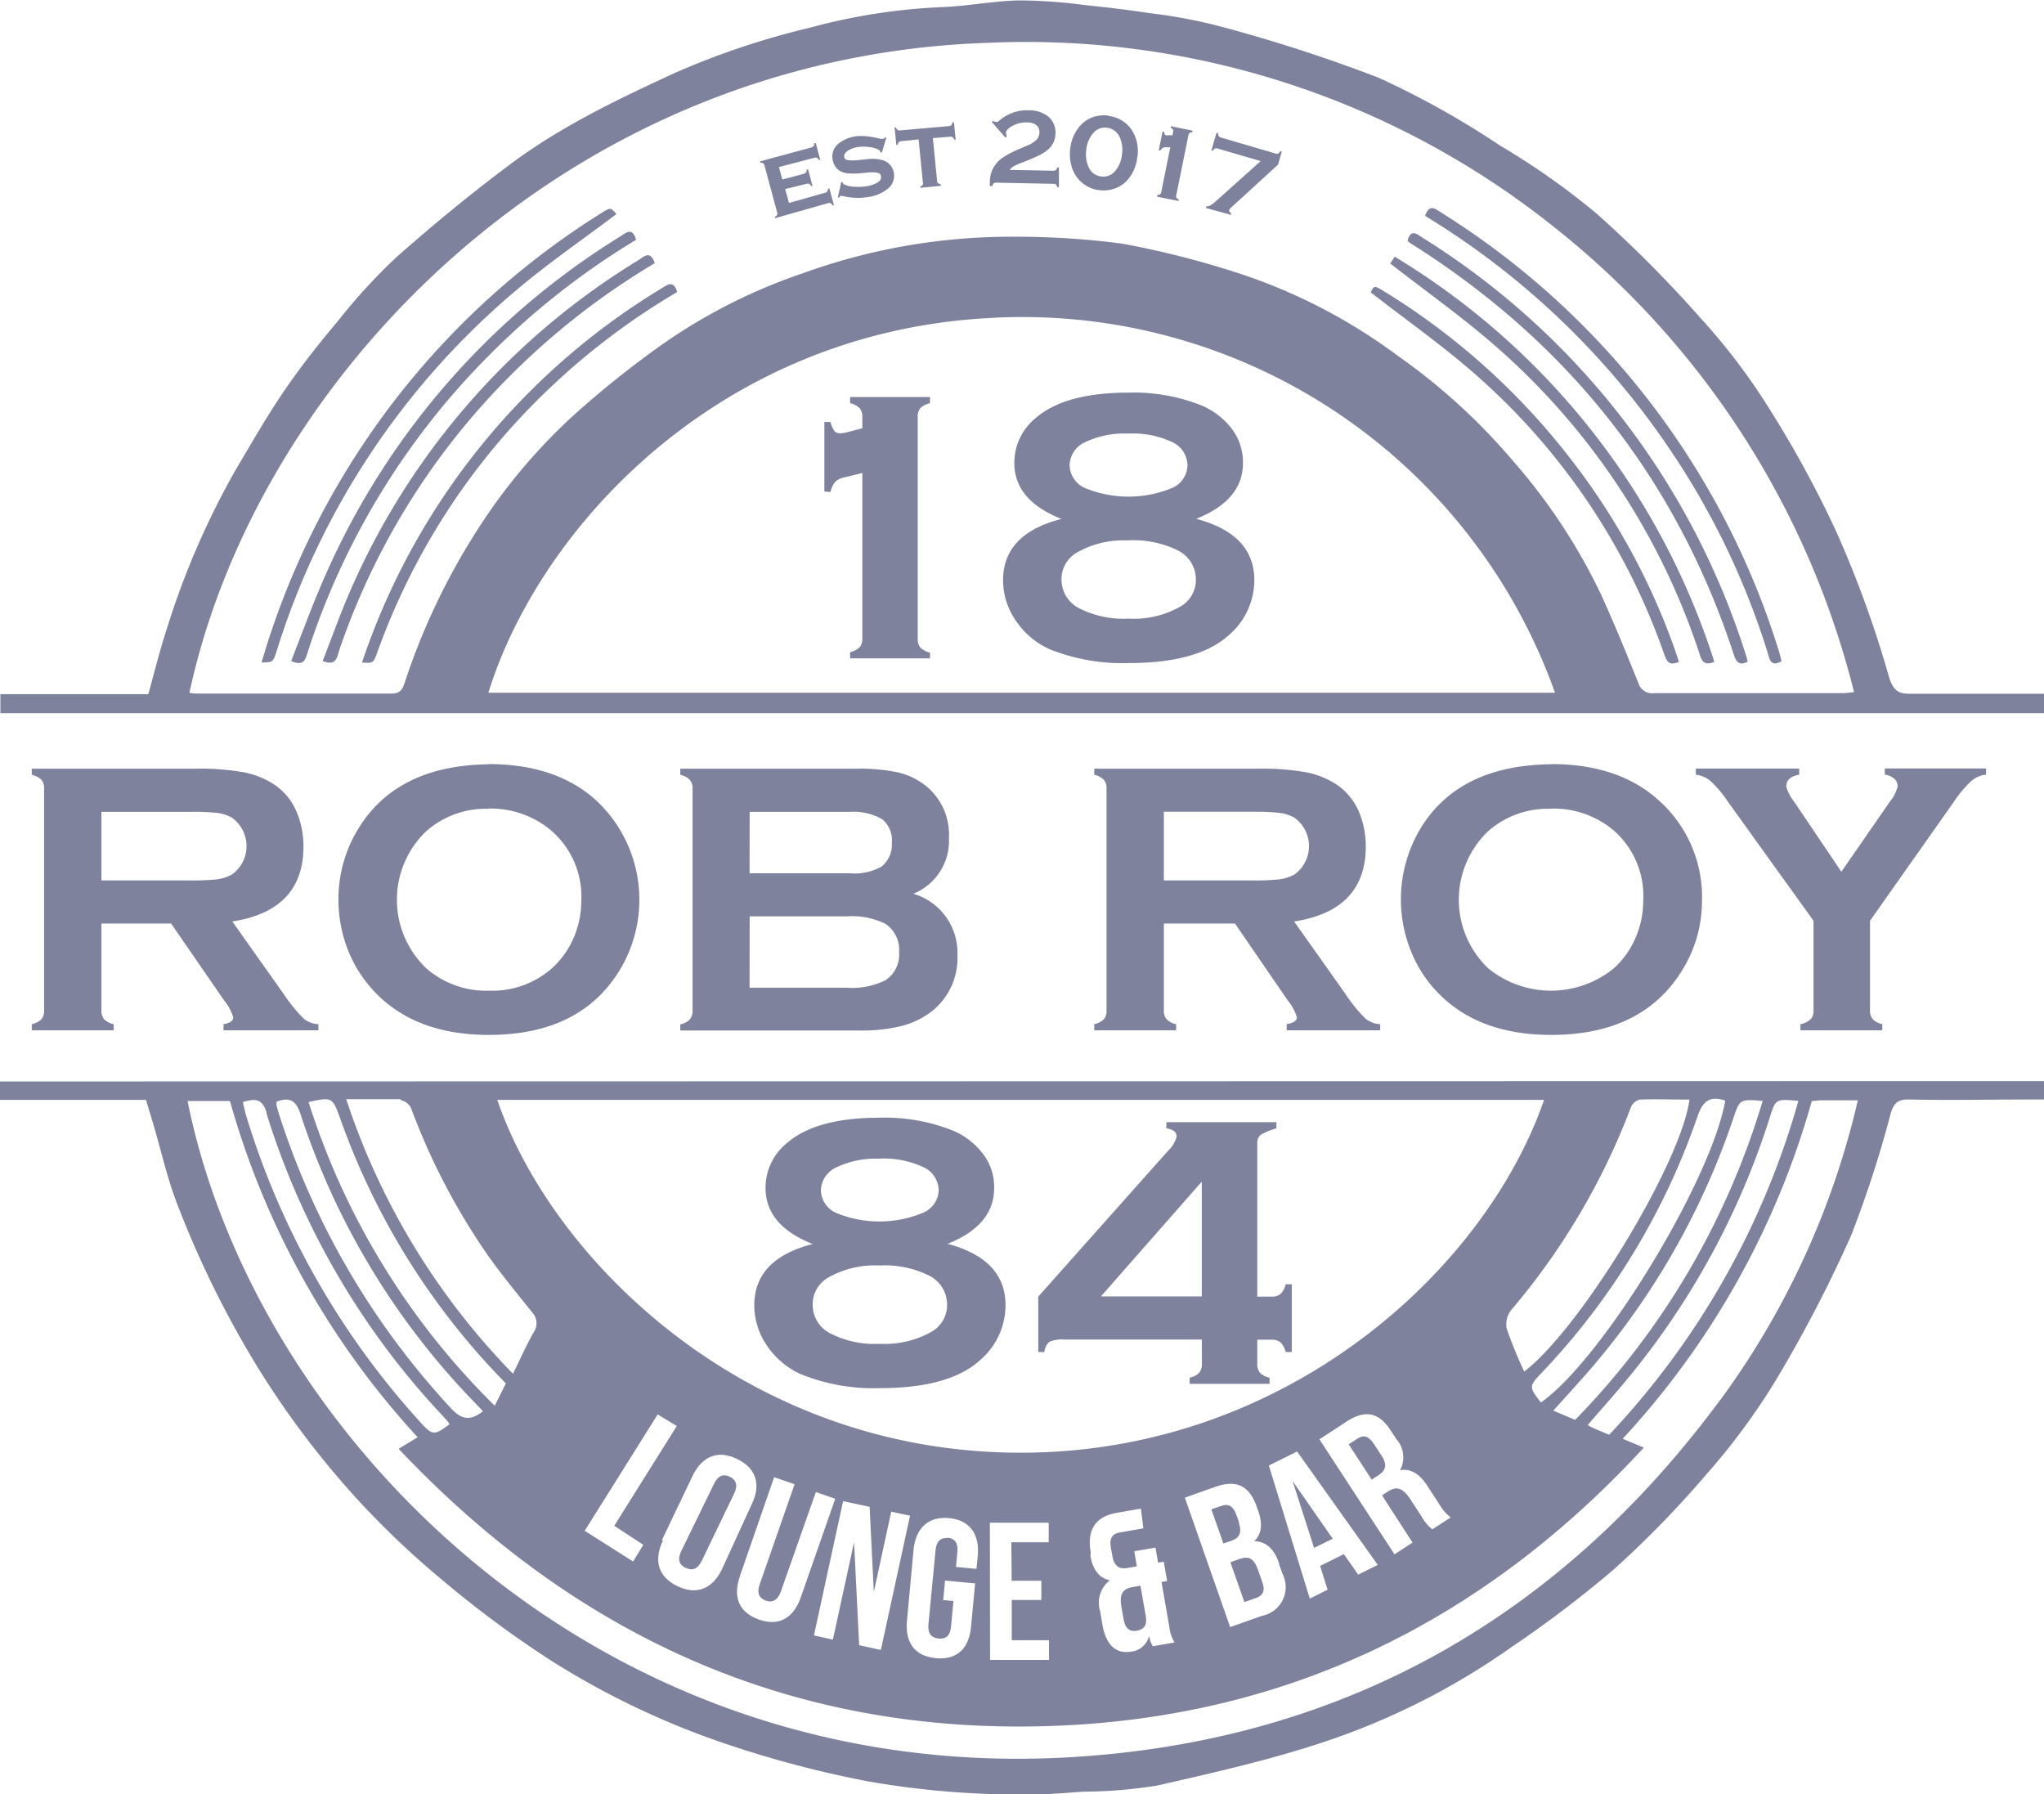 <svg id="Layer_1" data-name="Layer 1" xmlns="http://www.w3.org/2000/svg" viewBox="0 0 199.72 175.31"><defs><style>.cls-1{fill:#7e829c;}</style></defs><title>robroy</title><path class="cls-1" d="M200,79.44v1.92H.32V79.5H14.77c.61-2.18,1.12-4.29,1.8-6.35a78.5,78.5,0,0,1,6.79-15.66c1.55-2.6,3.05-5.24,4.76-7.73s3.4-4.6,5.24-6.79A56.07,56.07,0,0,1,39,36.82c3.62-3.2,7.36-6.28,11.23-9.16,4.93-3.67,10.47-6.31,16.05-8.88a77,77,0,0,1,13.16-4.4,58.68,58.68,0,0,1,12.73-2c2.56-.08,5.09-.6,7.64-.66a49.75,49.75,0,0,1,6.33.44c2.15.22,4.29.47,6.42.8a50.34,50.34,0,0,1,6.72,1.24A152,152,0,0,1,135,19.28a85,85,0,0,1,11.88,6.64,71.11,71.11,0,0,1,9.43,6.65,121.45,121.45,0,0,1,10.18,10.24,60.57,60.57,0,0,1,6.38,8.34,106.53,106.53,0,0,1,6.82,12.44,105.65,105.65,0,0,1,5.14,14.14c.51,1.75,1.21,1.74,2.49,1.73,4.19,0,8.38,0,12.68,0M18.77,79.36a4.57,4.57,0,0,0,.62.08c6.39,0,12.78,0,19.17,0,.84,0,1.06-.44,1.26-1.06A65.6,65.6,0,0,1,46.9,63.49a55.89,55.89,0,0,1,9.43-11.24,95.28,95.28,0,0,1,8.77-7A54.22,54.22,0,0,1,78.66,38.4a59.69,59.69,0,0,1,20.19-3.59,79.77,79.77,0,0,1,11.05.67A87.21,87.21,0,0,1,120.12,38a54.53,54.53,0,0,1,16.74,8.44,60,60,0,0,1,11.23,10.24,57,57,0,0,1,8.59,13c1.31,2.86,2.5,5.79,3.68,8.72a1.41,1.41,0,0,0,1.57,1c6.12,0,12.25,0,18.37,0,.37,0,.75-.06,1.14-.1A83.85,83.85,0,0,0,152,33.76a82.65,82.65,0,0,0-55.11-17.9c-41.46,1.33-71.5,32.83-78.1,63.5m29.23,0H152.22A55.24,55.24,0,0,0,96.77,42.76C70.55,44.24,53.05,63.11,48,79.35" transform="translate(-0.28 -11.68)"/><path class="cls-1" d="M139.54,32.74c.43-1.19,1-.64,1.58-.28a77.56,77.56,0,0,1,33,42.91c.09.3.15.6.23.91-1.09.62-1.17-.24-1.37-.89a75.17,75.17,0,0,0-9.67-20,77.24,77.24,0,0,0-22.78-22c-.3-.18-.6-.38-1-.62" transform="translate(-0.28 -11.68)"/><path class="cls-1" d="M60.53,32.58c-3.28,2.48-6.61,4.76-9.67,7.34A75.33,75.33,0,0,0,27.33,75.23c-.37,1.16-.36,1.16-1.5,1.17.32-1,.6-2,.92-2.91A77.18,77.18,0,0,1,59,32.52c.93-.59.94-.58,1.5.06" transform="translate(-0.28 -11.68)"/><path class="cls-1" d="M62.43,35.11A74.25,74.25,0,0,0,47.75,46.72,72.7,72.7,0,0,0,30.33,75.44c-.22.68-.35,1.36-1.6.83C30,73,31.2,69.7,32.68,66.54A73.75,73.75,0,0,1,60.84,34.81c.6-.38,1.23-1,1.59.3" transform="translate(-0.28 -11.68)"/><path class="cls-1" d="M137.81,35.2c.34-1.22.93-.63,1.48-.29A74.36,74.36,0,0,1,170.91,75.8c.05.16.09.34.14.53-.79.4-1.11.06-1.35-.67-5.64-17.25-16.28-30.58-31.61-40.22a2,2,0,0,1-.28-.24" transform="translate(-0.28 -11.68)"/><path class="cls-1" d="M64.26,37.39a71.77,71.77,0,0,0-14,10.87,69.62,69.62,0,0,0-16.85,27c-.21.63-.26,1.54-1.6,1,1-2.58,1.93-5.21,3.08-7.73A71,71,0,0,1,62.67,37.09c.54-.34,1.14-1,1.59.3" transform="translate(-0.28 -11.68)"/><path class="cls-1" d="M136.13,37.4l.43-.64a71.64,71.64,0,0,1,31.23,39.58c-1.19.5-1.29-.33-1.52-1A68.1,68.1,0,0,0,147.09,46.1c-3.43-3.09-7.24-5.77-11-8.7" transform="translate(-0.28 -11.68)"/><path class="cls-1" d="M66.45,40.21a68.22,68.22,0,0,0-12.68,9.6,66.36,66.36,0,0,0-16.62,25.6c-.39,1.07-.4,1.07-1.5,1A68,68,0,0,1,64.84,39.9c.61-.36,1.24-.93,1.61.31" transform="translate(-0.28 -11.68)"/><path class="cls-1" d="M164.3,76.35c-1,.44-1.19-.14-1.44-.84a64.66,64.66,0,0,0-18-26.88c-3.35-3-7.06-5.59-10.65-8.39.34-.68.34-.69,1.37-.06a67.75,67.75,0,0,1,18,16.12,66.43,66.43,0,0,1,10.34,18.81c.14.42.28.83.41,1.24" transform="translate(-0.28 -11.68)"/><path class="cls-1" d="M10.19,101.91v8.49a1.29,1.29,0,0,0,.27.87,1.84,1.84,0,0,0,.93.47v.6h-8v-.6a1.91,1.91,0,0,0,.94-.48,1.3,1.3,0,0,0,.26-.86V88.75a1.32,1.32,0,0,0-.26-.88,1.91,1.91,0,0,0-.94-.49v-.6h16a24.65,24.65,0,0,1,4.64.34,8.22,8.22,0,0,1,3,1.18,6,6,0,0,1,2.21,2.64,8.63,8.63,0,0,1,.69,3.44q0,6.25-6.95,7.33l5,7.06a16.44,16.44,0,0,0,1.92,2.38,2.36,2.36,0,0,0,1.49.59v.6H22.12v-.6c.63-.1.95-.32.95-.67a4.75,4.75,0,0,0-.88-1.63L17,101.91Zm0-4.21H18.8a23.09,23.09,0,0,0,2.7-.11,4.21,4.21,0,0,0,1.44-.47,3.41,3.41,0,0,0,0-5.55,4,4,0,0,0-1.43-.47A22.93,22.93,0,0,0,18.8,91H10.19Z" transform="translate(-0.28 -11.68)"/><path class="cls-1" d="M48,86.33q6.69,0,10.61,3.62a13.28,13.28,0,0,1,2.15,16.63q-3.87,6.21-12.72,6.21-6.63,0-10.55-3.61a12.69,12.69,0,0,1-3.19-4.63,13.39,13.39,0,0,1-.95-5,13.09,13.09,0,0,1,2-7q3.78-6.09,12.69-6.2m0,4.35a8.79,8.79,0,0,0-6.09,2.17,9.25,9.25,0,0,0,0,13.43,8.89,8.89,0,0,0,6.13,2.17,8.83,8.83,0,0,0,6.11-2.17,8.56,8.56,0,0,0,2.21-3.16,9.11,9.11,0,0,0,.68-3.45,8.53,8.53,0,0,0-2.89-6.82A9.14,9.14,0,0,0,48,90.68" transform="translate(-0.28 -11.68)"/><path class="cls-1" d="M89.52,99a6,6,0,0,1,4.31,6,6.61,6.61,0,0,1-2.51,5.49,8.11,8.11,0,0,1-2.95,1.43,16.33,16.33,0,0,1-4.15.44H66.75v-.6a1.83,1.83,0,0,0,.93-.48,1.29,1.29,0,0,0,.27-.88V88.75a1.27,1.27,0,0,0-.27-.88,1.83,1.83,0,0,0-.93-.49v-.6h17.3a17.91,17.91,0,0,1,4,.37,6.93,6.93,0,0,1,2.66,1.28A6.12,6.12,0,0,1,93,93.56,5.57,5.57,0,0,1,89.52,99m-16-2h9.79a5.39,5.39,0,0,0,3.11-.66,2.72,2.72,0,0,0,1-2.32,2.65,2.65,0,0,0-.93-2.29A5.51,5.51,0,0,0,83.32,91H73.53Zm0,11.18H83a7.39,7.39,0,0,0,3.8-.73,3,3,0,0,0,1.33-2.75,3.05,3.05,0,0,0-1.33-2.76,7.44,7.44,0,0,0-3.8-.73H73.53Z" transform="translate(-0.28 -11.68)"/><path class="cls-1" d="M114,101.91v8.49a1.25,1.25,0,0,0,.28.87,1.8,1.8,0,0,0,.92.47v.6h-8v-.6a1.87,1.87,0,0,0,.94-.48,1.25,1.25,0,0,0,.26-.86V88.75a1.27,1.27,0,0,0-.26-.88,1.87,1.87,0,0,0-.94-.49v-.6h16a24.61,24.61,0,0,1,4.63.34,8.22,8.22,0,0,1,3,1.18,6,6,0,0,1,2.21,2.64,8.63,8.63,0,0,1,.69,3.44q0,6.25-7,7.33l5,7.06a15.15,15.15,0,0,0,1.92,2.38,2.34,2.34,0,0,0,1.49.59v.6H126v-.6c.64-.1,1-.32,1-.67a4.75,4.75,0,0,0-.88-1.63l-5.17-7.53Zm0-4.21h8.62a23.33,23.33,0,0,0,2.7-.11,4.36,4.36,0,0,0,1.44-.47,3.42,3.42,0,0,0,0-5.55,4.07,4.07,0,0,0-1.44-.47,22.61,22.61,0,0,0-2.7-.11H114Z" transform="translate(-0.28 -11.68)"/><path class="cls-1" d="M151.83,86.33q6.69,0,10.61,3.62a12.63,12.63,0,0,1,4.14,9.77,12.78,12.78,0,0,1-2,6.86q-3.89,6.21-12.73,6.21-6.63,0-10.55-3.61a12.54,12.54,0,0,1-3.18-4.63,13.5,13.5,0,0,1,1-12q3.76-6.09,12.68-6.2m0,4.35a8.81,8.81,0,0,0-6.09,2.17,9.25,9.25,0,0,0,0,13.43,9.72,9.72,0,0,0,12.24,0,8.56,8.56,0,0,0,2.21-3.16,9.11,9.11,0,0,0,.68-3.45A8.5,8.5,0,0,0,158,92.85a9.12,9.12,0,0,0-6.15-2.17" transform="translate(-0.28 -11.68)"/><path class="cls-1" d="M183,101.64v8.74a1.29,1.29,0,0,0,.27.88,1.92,1.92,0,0,0,.93.48v.6h-8v-.6a2,2,0,0,0,1-.48,1.24,1.24,0,0,0,.28-.88v-8.74L169.11,90a11.41,11.41,0,0,0-1.68-2,2.66,2.66,0,0,0-1.45-.63v-.6h10.1v.6c-.84.14-1.26.52-1.26,1.16a4.14,4.14,0,0,0,.77,1.48l4.61,6.84L184.94,90a3.67,3.67,0,0,0,.76-1.5,1,1,0,0,0-.33-.74,1.77,1.77,0,0,0-.92-.4v-.6h9.89v.6a2.63,2.63,0,0,0-1.45.63,11.41,11.41,0,0,0-1.68,2Z" transform="translate(-0.28 -11.68)"/><path class="cls-1" d="M77,30.15l.37,1.36,3.53-1a.32.32,0,0,0,.22-.13.53.53,0,0,0,.06-.28l.14,0,.45,1.64-.14,0a.45.45,0,0,0-.2-.21.35.35,0,0,0-.25,0L76,33l0-.14a.56.56,0,0,0,.21-.19.38.38,0,0,0,0-.26l-1.23-4.55a.34.34,0,0,0-.13-.22.53.53,0,0,0-.28-.06l0-.14,5-1.36a.4.4,0,0,0,.22-.14.51.51,0,0,0,.06-.28l.14,0,.44,1.65-.13,0a.51.51,0,0,0-.2-.21.38.38,0,0,0-.26,0L76.39,28l.33,1.22,2.1-.56a.44.44,0,0,0,.22-.14.51.51,0,0,0,.06-.28l.14,0,.43,1.61-.13,0a.51.51,0,0,0-.2-.21.44.44,0,0,0-.26,0Z" transform="translate(-0.28 -11.68)"/><path class="cls-1" d="M86.89,25.13l-.44,1.44-.14,0a.34.34,0,0,0-.15-.24,2.27,2.27,0,0,0-.93-.28,4.18,4.18,0,0,0-1.17,0,2.58,2.58,0,0,0-.85.3c-.34.2-.48.42-.44.67a.36.36,0,0,0,.33.3,4.17,4.17,0,0,0,1.05,0l.81-.08a3.86,3.86,0,0,1,1.67.12,1.52,1.52,0,0,1,.59.39,1.63,1.63,0,0,1-.13,2.32,3.8,3.8,0,0,1-1.93.85,6.09,6.09,0,0,1-2.58-.1h-.14a.29.29,0,0,0-.17.16l-.13,0,.33-1.49.14,0v0a.35.35,0,0,0,.14.2,2.38,2.38,0,0,0,1,.23A5.23,5.23,0,0,0,85,29.87a3.15,3.15,0,0,0,.94-.31q.5-.27.42-.66c0-.2-.18-.32-.44-.36a4,4,0,0,0-.9,0l-.81.08a6.29,6.29,0,0,1-1,0,1.82,1.82,0,0,1-.64-.13,1.44,1.44,0,0,1-.61-.46,1.67,1.67,0,0,1-.32-.73,1.6,1.6,0,0,1,.55-1.57A3.47,3.47,0,0,1,83.87,25,4.73,4.73,0,0,1,85,25a7.94,7.94,0,0,1,1.28.24.84.84,0,0,0,.31,0,.38.38,0,0,0,.19-.15Z" transform="translate(-0.28 -11.68)"/><path class="cls-1" d="M91.43,25.17l.41,4.17a.33.33,0,0,0,.1.23.57.57,0,0,0,.27.12v.14l-2,.2v-.14a.46.46,0,0,0,.24-.16.39.39,0,0,0,0-.25l-.41-4.18-1.69.17a.34.34,0,0,0-.24.1.42.42,0,0,0-.11.26l-.14,0-.17-1.7h.14a.45.45,0,0,0,.15.24.41.41,0,0,0,.26.05L93,24a.34.34,0,0,0,.24-.1.49.49,0,0,0,.11-.27h.14l.17,1.7h-.14a.52.52,0,0,0-.16-.24.35.35,0,0,0-.26-.05Z" transform="translate(-0.28 -11.68)"/><path class="cls-1" d="M98.91,28.28l4.3.08a.36.36,0,0,0,.24-.07.57.57,0,0,0,.14-.25h.16l0,1.93h-.16a.57.57,0,0,0-.13-.26.33.33,0,0,0-.24-.07l-5.47-.11a.66.66,0,0,0-.36.05.42.42,0,0,0-.14.27H97a2.21,2.21,0,0,1,0-.32,3.08,3.08,0,0,1,.17-1.09A3,3,0,0,1,98.38,27a9.55,9.55,0,0,1,1.41-.73l.87-.37a2.85,2.85,0,0,0,.9-.57,1,1,0,0,0,.28-.71.84.84,0,0,0-.3-.72,1.56,1.56,0,0,0-.93-.26,2.72,2.72,0,0,0-1.4.34c-.42.22-.63.46-.64.71a1.54,1.54,0,0,0,.08.32l-.12.12L97.19,23.6l.13-.11a.66.66,0,0,0,.29.1.32.32,0,0,0,.14,0l.26-.2a4.1,4.1,0,0,1,2.81-.93,2.89,2.89,0,0,1,1.9.62,2,2,0,0,1,.69,1.61,2.09,2.09,0,0,1-.72,1.6,4.85,4.85,0,0,1-1.25.74l-.8.34-.56.22a5,5,0,0,0-.76.34,1.33,1.33,0,0,0-.41.38" transform="translate(-0.28 -11.68)"/><path class="cls-1" d="M108.52,23a3.17,3.17,0,0,1,2.19,1.16,3.77,3.77,0,0,1,.7,2.89,4.56,4.56,0,0,1-.28,1.1,3.86,3.86,0,0,1-.54.94,3,3,0,0,1-1.36,1,3.28,3.28,0,0,1-1.54.17A3.16,3.16,0,0,1,105.51,29,3.27,3.27,0,0,1,105,28a4.35,4.35,0,0,1-.15-1.77,4,4,0,0,1,.83-2.09,2.94,2.94,0,0,1,1.35-1,3.36,3.36,0,0,1,1.54-.17m-.14,1.19a1.49,1.49,0,0,0-1.37.57,2.9,2.9,0,0,0-.64,1.61,3,3,0,0,0,.25,1.71,1.49,1.49,0,0,0,1.22.87,1.46,1.46,0,0,0,1.38-.57,2.9,2.9,0,0,0,.64-1.58,3,3,0,0,0-.25-1.74,1.54,1.54,0,0,0-1.23-.87" transform="translate(-0.28 -11.68)"/><path class="cls-1" d="M113.5,26.38l.37-1.83.16,0a1.11,1.11,0,0,0,.06.26.2.2,0,0,0,.15.09h.14l.46,0,.06-.3a.35.35,0,0,0,0-.25.53.53,0,0,0-.22-.18l0-.16,2.11.43,0,.16a.6.6,0,0,0-.28.07.42.42,0,0,0-.11.22l-1.18,5.84a.35.35,0,0,0,0,.25.57.57,0,0,0,.23.18l0,.16-2.1-.42,0-.17a.43.43,0,0,0,.28-.08.31.31,0,0,0,.12-.22l.88-4.36-.5,0a.58.58,0,0,0-.26.07.65.65,0,0,0-.18.23Z" transform="translate(-0.28 -11.68)"/><path class="cls-1" d="M123.46,27.42l-4.21-1.23a.36.36,0,0,0-.25,0,.58.58,0,0,0-.2.21l-.16,0,.51-1.75.16.05a.57.57,0,0,0,.06.29.36.36,0,0,0,.21.13l5.34,1.56a.35.35,0,0,0,.25,0,.45.45,0,0,0,.2-.21l.16,0-.37,1.29-4.5,4.12c-.17.15-.27.26-.28.32s0,.2.2.32l0,.16L118.12,32l0-.15a.84.84,0,0,0,.4-.09,2.59,2.59,0,0,0,.46-.33Z" transform="translate(-0.28 -11.68)"/><path class="cls-1" d="M121.36,160.45l-.25-.71c-.32-.9-.77-1.19-1.47-.94l-1,.34,1.18,3.34.78-.27c.74-.26,1.08-.75.72-1.76" transform="translate(-0.28 -11.68)"/><path class="cls-1" d="M121.39,164l-.89.31,1.37,3.89,1.14-.4c.67-.24.93-.67.59-1.61l-.39-1.11c-.41-1.17-.92-1.4-1.82-1.08" transform="translate(-0.28 -11.68)"/><polygon class="cls-1" points="128.4 151.23 130.22 150.33 126.3 144.7 128.4 151.23"/><path class="cls-1" d="M134.56,152.81c-.52-.81-1-1-1.65-.57l-.85.55,2.25,3.45.69-.45c.66-.43.87-1,.28-1.88Z" transform="translate(-0.28 -11.68)"/><path class="cls-1" d="M67.3,164.86c.6.3,1.14.15,1.56-.71L72,157.63c.42-.86.2-1.37-.41-1.67s-1.14-.15-1.56.72l-3.17,6.51c-.42.87-.2,1.38.4,1.67" transform="translate(-0.28 -11.68)"/><path class="cls-1" d="M.28,117.34v1.8H14.54c.26.85.48,1.56.69,2.27.82,2.77,1.44,5.62,2.51,8.28a97.29,97.29,0,0,0,7,14.39,86.5,86.5,0,0,0,10.71,14.36,85.25,85.25,0,0,0,8,7.57,103.76,103.76,0,0,0,10.52,7.81,79,79,0,0,0,17.37,8.28,104,104,0,0,0,13.82,3.63,84.86,84.86,0,0,0,16,1.26c1.64,0,3.28-.14,4.92-.26a47.1,47.1,0,0,0,7.26-.6c5.54-1.26,11.11-2.52,16.49-4.32A70.15,70.15,0,0,0,148,172.58a111.7,111.7,0,0,0,10-7.6,99.56,99.56,0,0,0,9.06-9.31,64.83,64.83,0,0,0,6.72-9.11,131.64,131.64,0,0,0,7.38-14.19A108.29,108.29,0,0,0,185,120.54c.29-1,.63-1.46,1.78-1.44,3.94.09,7.87,0,11.8,0H200v-1.8ZM176,119.24a78.6,78.6,0,0,1-18.49,32.62l-1.49-.63c-.19-.08-.37-.19-.61-.32,1.38-1.6,2.75-3.12,4.05-4.71a76,76,0,0,0,13.72-25.26c.6-1.91.6-1.91,2.82-1.7m-3.49,0a75.4,75.4,0,0,1-18.32,31.16l-2.14-.9c1-1.1,1.88-2.07,2.75-3.05a73.35,73.35,0,0,0,14.84-25.5c.64-1.89.64-1.89,2.87-1.71m-3.66,0c-1.42,7.88-12,25.24-18,29.46-1.19-1.5-1.19-1.57.08-2.91a68.61,68.61,0,0,0,15.2-25c.51-1.47,1.13-2.1,2.72-1.58m-8.43-.1c1.64-.06,3.28,0,4.94,0-.81,6.18-10.62,22.35-16.15,26.57a43.4,43.4,0,0,1-1.71-4.19,2.27,2.27,0,0,1,.44-1.82,67.35,67.35,0,0,0,11.7-19.82,1.23,1.23,0,0,1,.78-.71m-9.27,0c-5.77,16.68-25.28,34.56-51.34,34.47-26.82-.1-45.65-19-50.94-34.47Zm-12.85,43.25-1.76,1.15-7.34-11.24,2.67-1.74c1.83-1.2,3.17-.86,4.3.88l.58.88a2.67,2.67,0,0,1,.33,3c1.13-.2,2,.46,2.73,1.63l1.14,1.74a4,4,0,0,0,1.08,1.24l-1.8,1.17a4.28,4.28,0,0,1-1.06-1.28l-1.15-1.76c-.68-1-1.29-1.2-2.09-.68l-.61.4ZM130,167l-1.74.86-4-13,2.76-1.37,7.88,11.08-1.91.95-1.4-2-2.32,1.15Zm-4.75-2.52.36,1a2.85,2.85,0,0,1-2,4.06l-3.13,1.11L116.05,158l3-1.06c2.06-.73,3.29-.08,4,1.87l.16.45c.46,1.31.36,2.28-.38,3,1.21,0,2,.85,2.44,2.19m-18.42-.9,0-.25c-.37-2.12.45-3.45,2.53-3.81l2.38-.42L112,161l-2.34.41c-.66.12-1,.53-.84,1.47l.15.81c.18,1.06.71,1.32,1.49,1.18l.9-.16-.25-1.47,2.07-.36.26,1.47.55-.09.33,1.88-.55.1.76,4.35a3.93,3.93,0,0,0,.51,1.56l-2.12.37a3.28,3.28,0,0,1-.37-1,2,2,0,0,1-1.72,1.52c-1.53.27-2.49-.67-2.83-2.62l-.23-1.34a2.76,2.76,0,0,1,.95-3c-1.06-.24-1.67-1.05-1.91-2.46m-7.68,2.5,2.9,0V168l-2.89,0,0,3.93,3.64,0,0,1.92-5.76,0L97,160.45l5.75,0,0,1.91-3.65,0Zm-6.23-4.17c-.67-.06-1.12.26-1.21,1.22L91,170.36c-.09.95.3,1.33,1,1.4s1.12-.24,1.21-1.2l.23-2.46-1-.09.18-1.91,2.94.28-.4,4.24c-.2,2.14-1.39,3.26-3.45,3.06s-3-1.52-2.81-3.66l.65-7C89.8,160.94,91,159.82,93,160s3,1.52,2.82,3.66l-.13,1.3-2-.19.13-1.43c.09-1-.29-1.36-1-1.43m-29.68.7-1,1.63-4.73-3,7.13-11.37L66.41,151l-6.11,9.75Zm1.82-.47,3-6.28c.94-1.93,2.5-2.54,4.36-1.63s2.34,2.51,1.4,4.44L70.82,165c-.94,1.94-2.5,2.54-4.36,1.64s-2.34-2.51-1.4-4.44m7.49,3.54L75.92,156l2,.69-3.41,9.78c-.32.91,0,1.37.6,1.59s1.14,0,1.46-.87L80,157.45l1.89.66-3.37,9.65c-.71,2-2.13,2.84-4.08,2.15s-2.57-2.19-1.86-4.22m10.08-7.35,2.59.56.41,8.32,1.7-7.85,1.84.39-2.85,13.12-2.12-.46-.5-10.06-2.07,9.51-1.85-.41ZM39.44,119.17a1.41,1.41,0,0,1,1,.76,64.57,64.57,0,0,0,6.83,13.4c1.51,2.29,3.29,4.41,5,6.56a1.56,1.56,0,0,1,.13,2c-.74,1.31-1.34,2.7-2,4a69.29,69.29,0,0,1-16.29-26.82c1.92,0,3.62,0,5.31,0M33.5,120.9a70.32,70.32,0,0,0,16.21,25.94c-.32.64-.65,1.31-1.09,2.18a72.22,72.22,0,0,1-18.19-29.67c2.27-.51,2.35-.47,3.07,1.55m-6.16-1.6c1.26-.46,1.87-.1,2.31,1.25a72.9,72.9,0,0,0,17.13,28.28l.69.73c-1.28,1-2.12.8-3.14-.31A76.36,76.36,0,0,1,27.6,120.71c-.11-.34-.21-.68-.29-1a1.22,1.22,0,0,1,0-.38m-1,1.09A75.83,75.83,0,0,0,43.53,150l.54.6a1.79,1.79,0,0,1,.12.24c-1.48,1.1-1.66,1.09-2.8-.17a78.25,78.25,0,0,1-17.06-30c-.12-.41-.21-.84-.32-1.32,1.18-.34,1.89-.39,2.33,1.06m142,28.07c-15.63,21.15-36.6,33.12-62.83,34.84-47,3.09-80.43-31.79-86.9-64.07h4.14a80.67,80.67,0,0,0,18.34,32.85l-1.86,1.13c17.91,18.94,39.62,28.38,65.51,27,22.22-1.19,40.84-10.51,56.16-27.12l-2.07-.86a80.48,80.48,0,0,0,18.48-33c.34,0,.6-.07.86-.07,1.12,0,2.23,0,3.64,0a79.91,79.91,0,0,1-13.47,29.32" transform="translate(-0.28 -11.68)"/><path class="cls-1" d="M110.07,169.89c.16.94.64,1.23,1.3,1.11s1-.5.88-1.34l-.54-3.06-.79.14c-.94.17-1.28.69-1.07,1.92Z" transform="translate(-0.28 -11.68)"/><path class="cls-1" d="M80.83,59.7V52.91h.6a2.81,2.81,0,0,0,.39.9.78.78,0,0,0,.58.2,2.56,2.56,0,0,0,.53-.07l1.61-.42v-1.1a1.3,1.3,0,0,0-.26-.86,2,2,0,0,0-.94-.49v-.6h7.81v.6a2.09,2.09,0,0,0-.94.48,1.27,1.27,0,0,0-.26.87V74.07a1.32,1.32,0,0,0,.26.88,2,2,0,0,0,.94.49V76H83.34v-.6a2,2,0,0,0,.94-.49,1.32,1.32,0,0,0,.26-.88V57.89l-1.76.43a1.8,1.8,0,0,0-.89.43,2.39,2.39,0,0,0-.46,1Z" transform="translate(-0.28 -11.68)"/><path class="cls-1" d="M117.13,62.36c3.8,1,5.71,3,5.71,6a7.07,7.07,0,0,1-2.42,5.31q-3,2.79-9.85,2.79a19.05,19.05,0,0,1-7.75-1.36,7.86,7.86,0,0,1-3.24-2.72,6.93,6.93,0,0,1-1.29-4q0-4.55,5.71-6-4.6-1.81-4.61-5.46a5.64,5.64,0,0,1,2.1-4.41c1.9-1.64,4.92-2.47,9.06-2.47a17.83,17.83,0,0,1,7.27,1.31,7.37,7.37,0,0,1,2.81,2.21,5.4,5.4,0,0,1,1.1,3.36q0,3.65-4.6,5.46m-6.62,2.1a9.17,9.17,0,0,0-5.1,1.24A3,3,0,0,0,104,68.31a3.14,3.14,0,0,0,1.75,2.81,9.56,9.56,0,0,0,4.8,1,9.21,9.21,0,0,0,5.17-1.24,3,3,0,0,0,1.41-2.55,3.17,3.17,0,0,0-1.73-2.86,9.89,9.89,0,0,0-4.89-1m0-10.43a8.91,8.91,0,0,0-4.18.83,2.54,2.54,0,0,0-1.54,2.26,2.51,2.51,0,0,0,1.55,2.25,11.19,11.19,0,0,0,8.41,0,2.48,2.48,0,0,0,1.56-2.21,2.55,2.55,0,0,0-1.52-2.31,9.12,9.12,0,0,0-4.28-.82" transform="translate(-0.28 -11.68)"/><path class="cls-1" d="M92.82,133.19c3.8,1,5.71,3,5.71,6a7.07,7.07,0,0,1-2.42,5.32q-3,2.79-9.85,2.79a18.88,18.88,0,0,1-7.75-1.37,7.84,7.84,0,0,1-3.24-2.71,7,7,0,0,1-1.29-4q0-4.54,5.71-6-4.6-1.81-4.61-5.47a5.62,5.62,0,0,1,2.1-4.4q2.85-2.47,9.06-2.47a17.83,17.83,0,0,1,7.27,1.31,7.2,7.2,0,0,1,2.81,2.21,5.33,5.33,0,0,1,1.1,3.35q0,3.66-4.6,5.47m-6.61,2.1a9.2,9.2,0,0,0-5.11,1.24,3,3,0,0,0-1.41,2.61,3.1,3.1,0,0,0,1.76,2.8,9.44,9.44,0,0,0,4.79,1,9.3,9.3,0,0,0,5.17-1.24,3,3,0,0,0,1.41-2.56,3.17,3.17,0,0,0-1.73-2.85,9.76,9.76,0,0,0-4.88-1m0-10.43a8.79,8.79,0,0,0-4.18.83A2.54,2.54,0,0,0,80.49,128,2.49,2.49,0,0,0,82,130.19a11.07,11.07,0,0,0,8.41,0A2.47,2.47,0,0,0,92,128a2.54,2.54,0,0,0-1.52-2.3,9.09,9.09,0,0,0-4.28-.82" transform="translate(-0.28 -11.68)"/><path class="cls-1" d="M117.71,142.55H104.26a3.1,3.1,0,0,0-1.43.22,1.43,1.43,0,0,0-.5,1h-.6v-5.41l12.7-14.27a2.79,2.79,0,0,0,.82-1.37c0-.43-.32-.7-1-.8v-.6H125v.6a6.68,6.68,0,0,0-1.27.49.92.92,0,0,0-.6.86v15.09h1.4a1.27,1.27,0,0,0,.88-.27,1.91,1.91,0,0,0,.49-.93h.6v6.61h-.6a2,2,0,0,0-.49-.93,1.27,1.27,0,0,0-.88-.27h-1.4v2.35a1.34,1.34,0,0,0,.26.88,1.91,1.91,0,0,0,.94.48v.6h-7.81v-.6a1.83,1.83,0,0,0,.93-.48,1.29,1.29,0,0,0,.27-.88Zm0-4.21V127.12l-9.86,11.22Z" transform="translate(-0.28 -11.68)"/></svg>